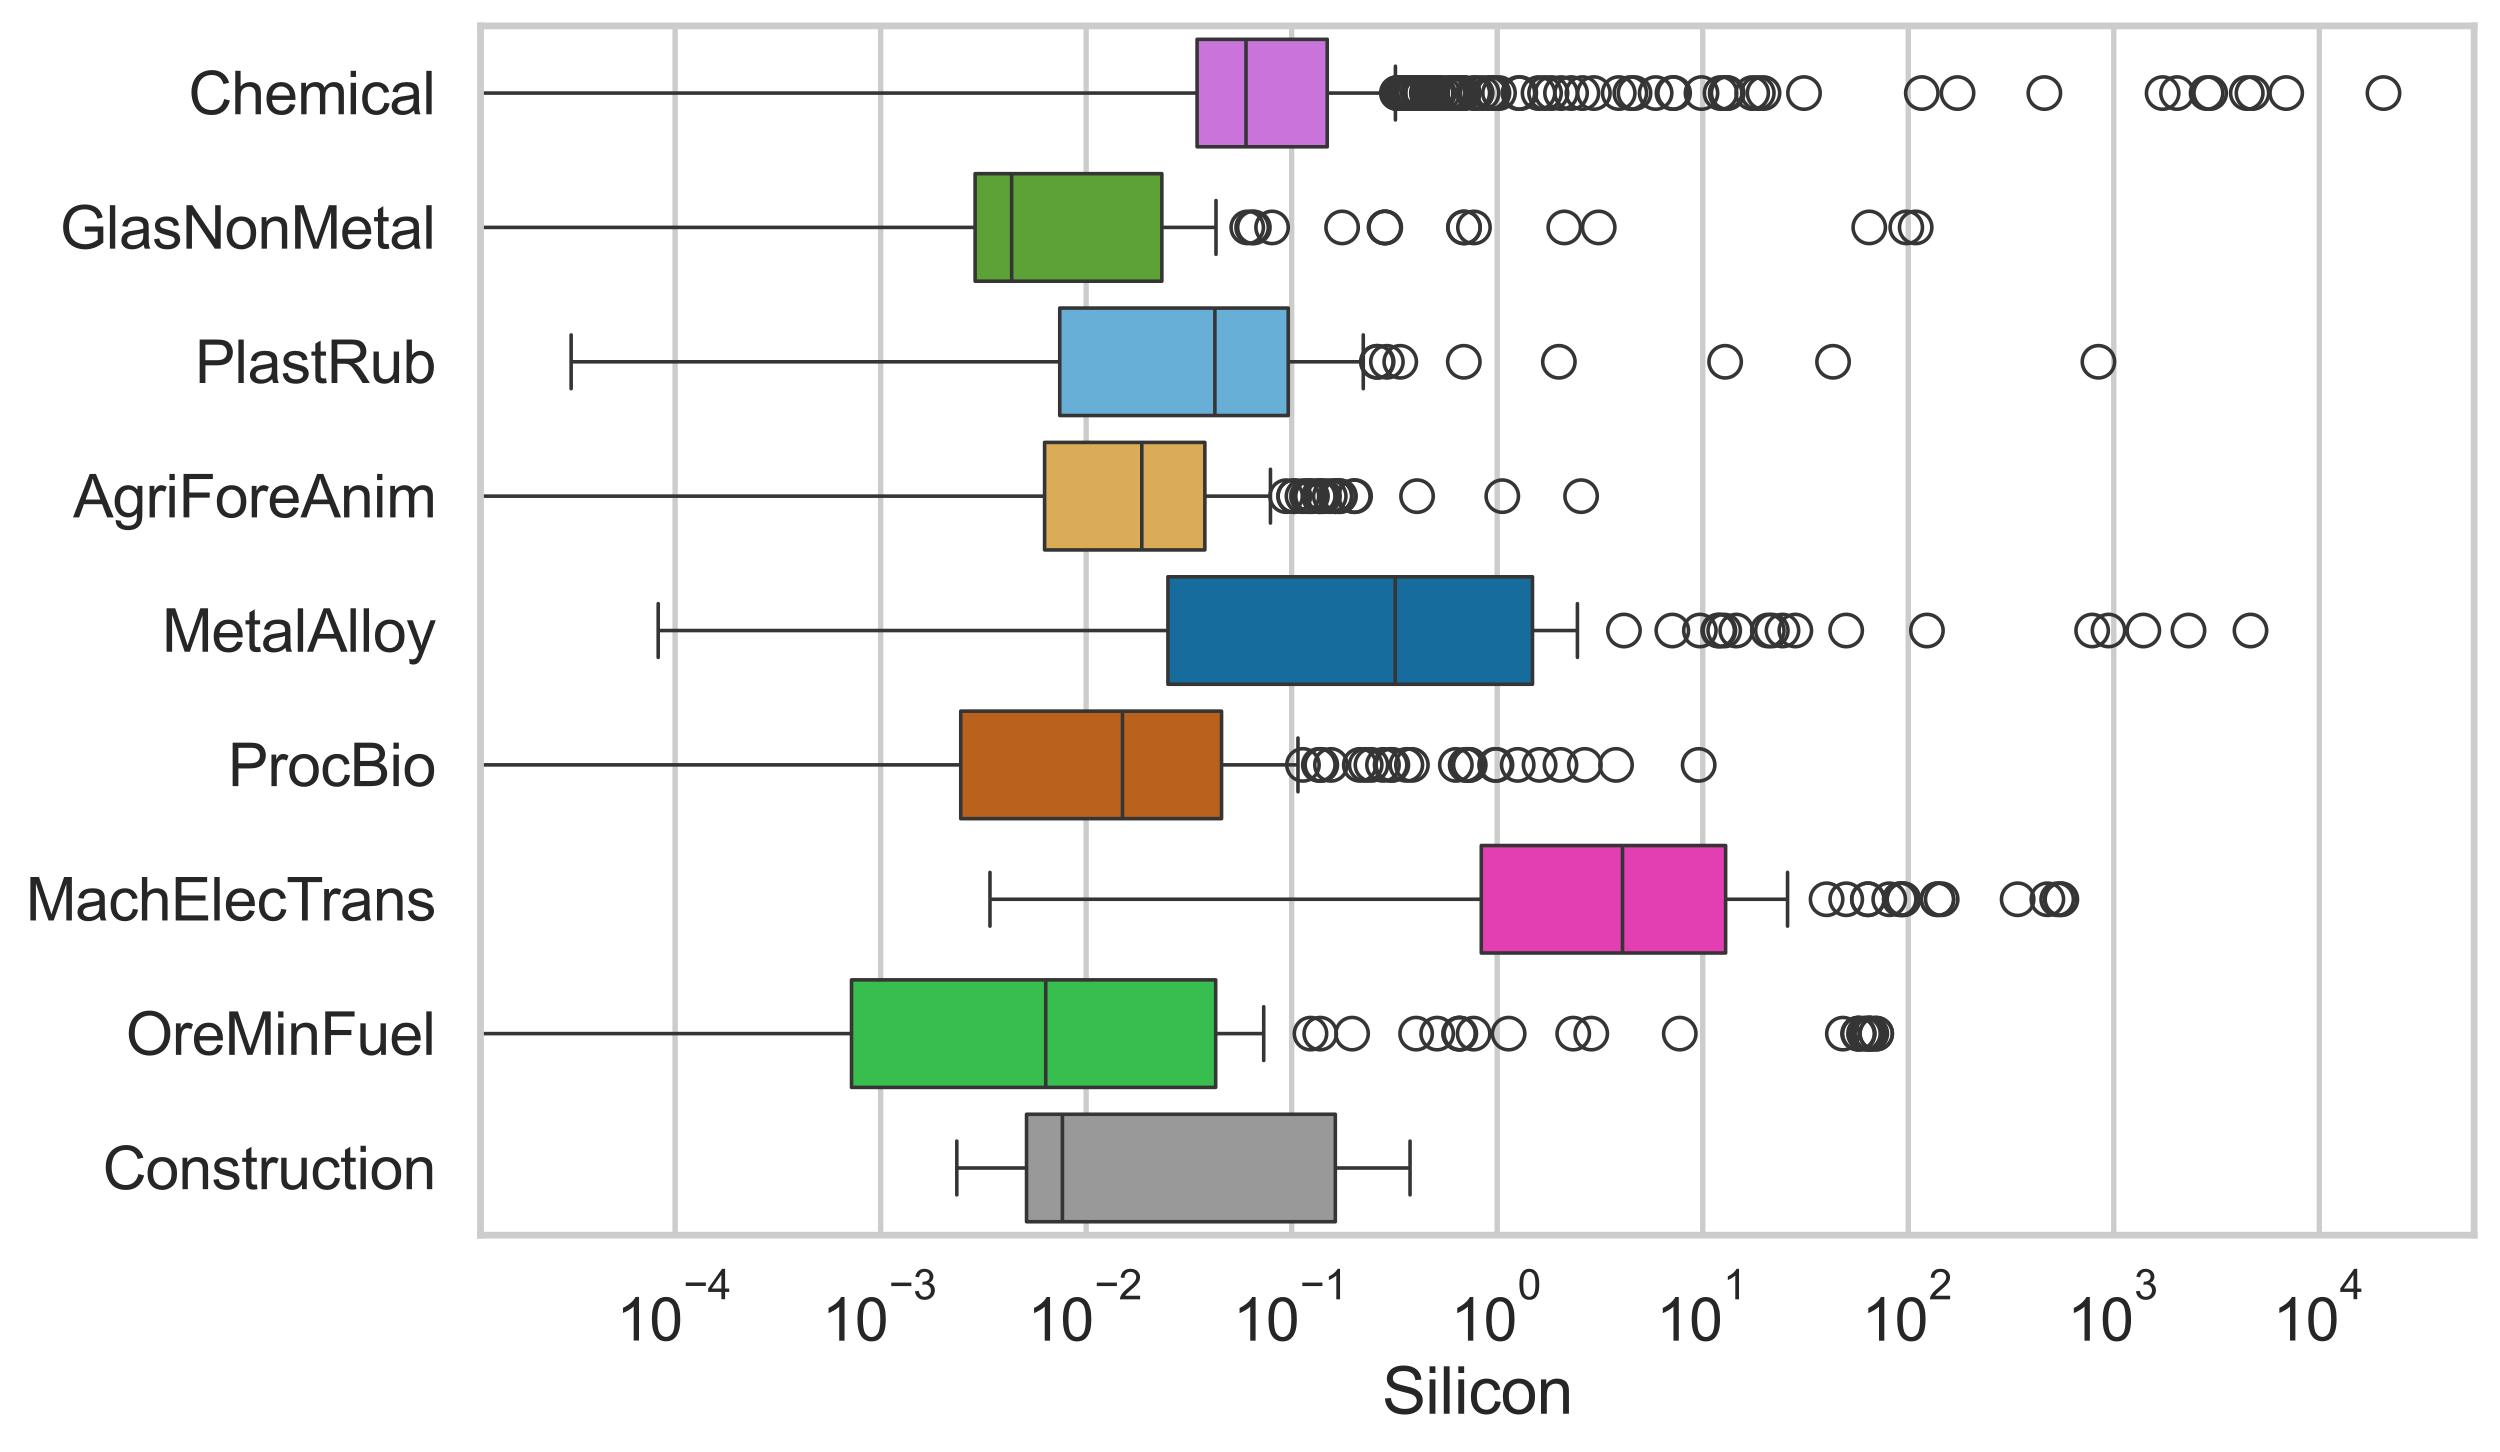 <?xml version="1.0" encoding="utf-8" standalone="no"?>
<!DOCTYPE svg PUBLIC "-//W3C//DTD SVG 1.1//EN"
  "http://www.w3.org/Graphics/SVG/1.1/DTD/svg11.dtd">
<svg xmlns:xlink="http://www.w3.org/1999/xlink" width="695.577pt" height="404.121pt" viewBox="0 0 695.577 404.121" xmlns="http://www.w3.org/2000/svg" version="1.1">
 <defs>
  <style type="text/css">*{stroke-linejoin: round; stroke-linecap: butt}</style>
 </defs>
 <g id="figure_1">
  <g id="patch_1">
   <path d="M 0 404.121 
L 695.577 404.121 
L 695.577 0 
L 0 0 
z
" style="fill: #ffffff"/>
  </g>
  <g id="axes_1">
   <g id="patch_2">
    <path d="M 133.697 343.665 
L 688.377 343.665 
L 688.377 7.2 
L 133.697 7.2 
z
" style="fill: #ffffff"/>
   </g>
   <g id="matplotlib.axis_1">
    <g id="xtick_1">
     <g id="line2d_1">
      <path d="M 187.835 343.665 
L 187.835 7.2 
" clip-path="url(#pe8bdc5390a)" style="fill: none; stroke: #cccccc; stroke-width: 1.5; stroke-linecap: round"/>
     </g>
     <g id="text_1">
      <!-- $\mathdefault{10^{-4}}$ -->
      <g style="fill: #262626" transform="translate(171.5 373.015) scale(0.165 -0.165)">
       <defs>
        <path id="ArialMT-31" d="M 2384 0 
L 1822 0 
L 1822 3584 
Q 1619 3391 1289 3197 
Q 959 3003 697 2906 
L 697 3450 
Q 1169 3672 1522 3987 
Q 1875 4303 2022 4600 
L 2384 4600 
L 2384 0 
z
" transform="scale(0.016)"/>
        <path id="ArialMT-30" d="M 266 2259 
Q 266 3072 433 3567 
Q 600 4063 929 4331 
Q 1259 4600 1759 4600 
Q 2128 4600 2406 4451 
Q 2684 4303 2865 4023 
Q 3047 3744 3150 3342 
Q 3253 2941 3253 2259 
Q 3253 1453 3087 958 
Q 2922 463 2592 192 
Q 2263 -78 1759 -78 
Q 1097 -78 719 397 
Q 266 969 266 2259 
z
M 844 2259 
Q 844 1131 1108 757 
Q 1372 384 1759 384 
Q 2147 384 2411 759 
Q 2675 1134 2675 2259 
Q 2675 3391 2411 3762 
Q 2147 4134 1753 4134 
Q 1366 4134 1134 3806 
Q 844 3388 844 2259 
z
" transform="scale(0.016)"/>
        <path id="ArialMT-2212" d="M 3381 1997 
L 356 1997 
L 356 2522 
L 3381 2522 
L 3381 1997 
z
" transform="scale(0.016)"/>
        <path id="ArialMT-34" d="M 2069 0 
L 2069 1097 
L 81 1097 
L 81 1613 
L 2172 4581 
L 2631 4581 
L 2631 1613 
L 3250 1613 
L 3250 1097 
L 2631 1097 
L 2631 0 
L 2069 0 
z
M 2069 1613 
L 2069 3678 
L 634 1613 
L 2069 1613 
z
" transform="scale(0.016)"/>
       </defs>
       <use xlink:href="#ArialMT-31" transform="translate(0 0.202)"/>
       <use xlink:href="#ArialMT-30" transform="translate(55.615 0.202)"/>
       <use xlink:href="#ArialMT-2212" transform="translate(112.973 69.895) scale(0.7)"/>
       <use xlink:href="#ArialMT-34" transform="translate(153.852 69.895) scale(0.7)"/>
      </g>
     </g>
    </g>
    <g id="xtick_2">
     <g id="line2d_2">
      <path d="M 245.019 343.665 
L 245.019 7.2 
" clip-path="url(#pe8bdc5390a)" style="fill: none; stroke: #cccccc; stroke-width: 1.5; stroke-linecap: round"/>
     </g>
     <g id="text_2">
      <!-- $\mathdefault{10^{-3}}$ -->
      <g style="fill: #262626" transform="translate(228.684 373.18) scale(0.165 -0.165)">
       <defs>
        <path id="ArialMT-33" d="M 269 1209 
L 831 1284 
Q 928 806 1161 595 
Q 1394 384 1728 384 
Q 2125 384 2398 659 
Q 2672 934 2672 1341 
Q 2672 1728 2419 1979 
Q 2166 2231 1775 2231 
Q 1616 2231 1378 2169 
L 1441 2663 
Q 1497 2656 1531 2656 
Q 1891 2656 2178 2843 
Q 2466 3031 2466 3422 
Q 2466 3731 2256 3934 
Q 2047 4138 1716 4138 
Q 1388 4138 1169 3931 
Q 950 3725 888 3313 
L 325 3413 
Q 428 3978 793 4289 
Q 1159 4600 1703 4600 
Q 2078 4600 2393 4439 
Q 2709 4278 2876 4000 
Q 3044 3722 3044 3409 
Q 3044 3113 2884 2869 
Q 2725 2625 2413 2481 
Q 2819 2388 3044 2092 
Q 3269 1797 3269 1353 
Q 3269 753 2831 336 
Q 2394 -81 1725 -81 
Q 1122 -81 723 278 
Q 325 638 269 1209 
z
" transform="scale(0.016)"/>
       </defs>
       <use xlink:href="#ArialMT-31" transform="translate(0 0.994)"/>
       <use xlink:href="#ArialMT-30" transform="translate(55.615 0.994)"/>
       <use xlink:href="#ArialMT-2212" transform="translate(112.973 70.688) scale(0.7)"/>
       <use xlink:href="#ArialMT-33" transform="translate(153.852 70.688) scale(0.7)"/>
      </g>
     </g>
    </g>
    <g id="xtick_3">
     <g id="line2d_3">
      <path d="M 302.202 343.665 
L 302.202 7.2 
" clip-path="url(#pe8bdc5390a)" style="fill: none; stroke: #cccccc; stroke-width: 1.5; stroke-linecap: round"/>
     </g>
     <g id="text_3">
      <!-- $\mathdefault{10^{-2}}$ -->
      <g style="fill: #262626" transform="translate(285.867 373.18) scale(0.165 -0.165)">
       <defs>
        <path id="ArialMT-32" d="M 3222 541 
L 3222 0 
L 194 0 
Q 188 203 259 391 
Q 375 700 629 1000 
Q 884 1300 1366 1694 
Q 2113 2306 2375 2664 
Q 2638 3022 2638 3341 
Q 2638 3675 2398 3904 
Q 2159 4134 1775 4134 
Q 1369 4134 1125 3890 
Q 881 3647 878 3216 
L 300 3275 
Q 359 3922 746 4261 
Q 1134 4600 1788 4600 
Q 2447 4600 2831 4234 
Q 3216 3869 3216 3328 
Q 3216 3053 3103 2787 
Q 2991 2522 2730 2228 
Q 2469 1934 1863 1422 
Q 1356 997 1212 845 
Q 1069 694 975 541 
L 3222 541 
z
" transform="scale(0.016)"/>
       </defs>
       <use xlink:href="#ArialMT-31" transform="translate(0 0.994)"/>
       <use xlink:href="#ArialMT-30" transform="translate(55.615 0.994)"/>
       <use xlink:href="#ArialMT-2212" transform="translate(112.973 70.688) scale(0.7)"/>
       <use xlink:href="#ArialMT-32" transform="translate(153.852 70.688) scale(0.7)"/>
      </g>
     </g>
    </g>
    <g id="xtick_4">
     <g id="line2d_4">
      <path d="M 359.385 343.665 
L 359.385 7.2 
" clip-path="url(#pe8bdc5390a)" style="fill: none; stroke: #cccccc; stroke-width: 1.5; stroke-linecap: round"/>
     </g>
     <g id="text_4">
      <!-- $\mathdefault{10^{-1}}$ -->
      <g style="fill: #262626" transform="translate(343.05 373.18) scale(0.165 -0.165)">
       <use xlink:href="#ArialMT-31" transform="translate(0 0.994)"/>
       <use xlink:href="#ArialMT-30" transform="translate(55.615 0.994)"/>
       <use xlink:href="#ArialMT-2212" transform="translate(112.973 70.688) scale(0.7)"/>
       <use xlink:href="#ArialMT-31" transform="translate(153.852 70.688) scale(0.7)"/>
      </g>
     </g>
    </g>
    <g id="xtick_5">
     <g id="line2d_5">
      <path d="M 416.568 343.665 
L 416.568 7.2 
" clip-path="url(#pe8bdc5390a)" style="fill: none; stroke: #cccccc; stroke-width: 1.5; stroke-linecap: round"/>
     </g>
     <g id="text_5">
      <!-- $\mathdefault{10^{0}}$ -->
      <g style="fill: #262626" transform="translate(403.616 373.18) scale(0.165 -0.165)">
       <use xlink:href="#ArialMT-31" transform="translate(0 0.994)"/>
       <use xlink:href="#ArialMT-30" transform="translate(55.615 0.994)"/>
       <use xlink:href="#ArialMT-30" transform="translate(112.973 70.688) scale(0.7)"/>
      </g>
     </g>
    </g>
    <g id="xtick_6">
     <g id="line2d_6">
      <path d="M 473.751 343.665 
L 473.751 7.2 
" clip-path="url(#pe8bdc5390a)" style="fill: none; stroke: #cccccc; stroke-width: 1.5; stroke-linecap: round"/>
     </g>
     <g id="text_6">
      <!-- $\mathdefault{10^{1}}$ -->
      <g style="fill: #262626" transform="translate(460.799 373.18) scale(0.165 -0.165)">
       <use xlink:href="#ArialMT-31" transform="translate(0 0.994)"/>
       <use xlink:href="#ArialMT-30" transform="translate(55.615 0.994)"/>
       <use xlink:href="#ArialMT-31" transform="translate(112.973 70.688) scale(0.7)"/>
      </g>
     </g>
    </g>
    <g id="xtick_7">
     <g id="line2d_7">
      <path d="M 530.934 343.665 
L 530.934 7.2 
" clip-path="url(#pe8bdc5390a)" style="fill: none; stroke: #cccccc; stroke-width: 1.5; stroke-linecap: round"/>
     </g>
     <g id="text_7">
      <!-- $\mathdefault{10^{2}}$ -->
      <g style="fill: #262626" transform="translate(517.982 373.18) scale(0.165 -0.165)">
       <use xlink:href="#ArialMT-31" transform="translate(0 0.994)"/>
       <use xlink:href="#ArialMT-30" transform="translate(55.615 0.994)"/>
       <use xlink:href="#ArialMT-32" transform="translate(112.973 70.688) scale(0.7)"/>
      </g>
     </g>
    </g>
    <g id="xtick_8">
     <g id="line2d_8">
      <path d="M 588.117 343.665 
L 588.117 7.2 
" clip-path="url(#pe8bdc5390a)" style="fill: none; stroke: #cccccc; stroke-width: 1.5; stroke-linecap: round"/>
     </g>
     <g id="text_8">
      <!-- $\mathdefault{10^{3}}$ -->
      <g style="fill: #262626" transform="translate(575.165 373.18) scale(0.165 -0.165)">
       <use xlink:href="#ArialMT-31" transform="translate(0 0.994)"/>
       <use xlink:href="#ArialMT-30" transform="translate(55.615 0.994)"/>
       <use xlink:href="#ArialMT-33" transform="translate(112.973 70.688) scale(0.7)"/>
      </g>
     </g>
    </g>
    <g id="xtick_9">
     <g id="line2d_9">
      <path d="M 645.301 343.665 
L 645.301 7.2 
" clip-path="url(#pe8bdc5390a)" style="fill: none; stroke: #cccccc; stroke-width: 1.5; stroke-linecap: round"/>
     </g>
     <g id="text_9">
      <!-- $\mathdefault{10^{4}}$ -->
      <g style="fill: #262626" transform="translate(632.348 373.015) scale(0.165 -0.165)">
       <use xlink:href="#ArialMT-31" transform="translate(0 0.202)"/>
       <use xlink:href="#ArialMT-30" transform="translate(55.615 0.202)"/>
       <use xlink:href="#ArialMT-34" transform="translate(112.973 69.895) scale(0.7)"/>
      </g>
     </g>
    </g>
    <g id="xtick_10"/>
    <g id="xtick_11"/>
    <g id="xtick_12"/>
    <g id="xtick_13"/>
    <g id="xtick_14"/>
    <g id="xtick_15"/>
    <g id="xtick_16"/>
    <g id="xtick_17"/>
    <g id="xtick_18"/>
    <g id="xtick_19"/>
    <g id="xtick_20"/>
    <g id="xtick_21"/>
    <g id="xtick_22"/>
    <g id="xtick_23"/>
    <g id="xtick_24"/>
    <g id="xtick_25"/>
    <g id="xtick_26"/>
    <g id="xtick_27"/>
    <g id="xtick_28"/>
    <g id="xtick_29"/>
    <g id="xtick_30"/>
    <g id="xtick_31"/>
    <g id="xtick_32"/>
    <g id="xtick_33"/>
    <g id="xtick_34"/>
    <g id="xtick_35"/>
    <g id="xtick_36"/>
    <g id="xtick_37"/>
    <g id="xtick_38"/>
    <g id="xtick_39"/>
    <g id="xtick_40"/>
    <g id="xtick_41"/>
    <g id="xtick_42"/>
    <g id="xtick_43"/>
    <g id="xtick_44"/>
    <g id="xtick_45"/>
    <g id="xtick_46"/>
    <g id="xtick_47"/>
    <g id="xtick_48"/>
    <g id="xtick_49"/>
    <g id="xtick_50"/>
    <g id="xtick_51"/>
    <g id="xtick_52"/>
    <g id="xtick_53"/>
    <g id="xtick_54"/>
    <g id="xtick_55"/>
    <g id="xtick_56"/>
    <g id="xtick_57"/>
    <g id="xtick_58"/>
    <g id="xtick_59"/>
    <g id="xtick_60"/>
    <g id="xtick_61"/>
    <g id="xtick_62"/>
    <g id="xtick_63"/>
    <g id="xtick_64"/>
    <g id="xtick_65"/>
    <g id="xtick_66"/>
    <g id="xtick_67"/>
    <g id="xtick_68"/>
    <g id="xtick_69"/>
    <g id="xtick_70"/>
    <g id="xtick_71"/>
    <g id="xtick_72"/>
    <g id="xtick_73"/>
    <g id="xtick_74"/>
    <g id="xtick_75"/>
    <g id="xtick_76"/>
    <g id="xtick_77"/>
    <g id="xtick_78"/>
    <g id="xtick_79"/>
    <g id="xtick_80"/>
    <g id="xtick_81"/>
    <g id="xtick_82"/>
    <g id="xtick_83"/>
    <g id="xtick_84"/>
    <g id="xtick_85"/>
    <g id="text_10">
     <!-- Silicon -->
     <g style="fill: #262626" transform="translate(384.525 393.344) scale(0.18 -0.18)">
      <defs>
       <path id="ArialMT-53" d="M 288 1472 
L 859 1522 
Q 900 1178 1048 958 
Q 1197 738 1509 602 
Q 1822 466 2213 466 
Q 2559 466 2825 569 
Q 3091 672 3220 851 
Q 3350 1031 3350 1244 
Q 3350 1459 3225 1620 
Q 3100 1781 2813 1891 
Q 2628 1963 1997 2114 
Q 1366 2266 1113 2400 
Q 784 2572 623 2826 
Q 463 3081 463 3397 
Q 463 3744 659 4045 
Q 856 4347 1234 4503 
Q 1613 4659 2075 4659 
Q 2584 4659 2973 4495 
Q 3363 4331 3572 4012 
Q 3781 3694 3797 3291 
L 3216 3247 
Q 3169 3681 2898 3903 
Q 2628 4125 2100 4125 
Q 1550 4125 1298 3923 
Q 1047 3722 1047 3438 
Q 1047 3191 1225 3031 
Q 1400 2872 2139 2705 
Q 2878 2538 3153 2413 
Q 3553 2228 3743 1945 
Q 3934 1663 3934 1294 
Q 3934 928 3725 604 
Q 3516 281 3123 101 
Q 2731 -78 2241 -78 
Q 1619 -78 1198 103 
Q 778 284 539 648 
Q 300 1013 288 1472 
z
" transform="scale(0.016)"/>
       <path id="ArialMT-69" d="M 425 3934 
L 425 4581 
L 988 4581 
L 988 3934 
L 425 3934 
z
M 425 0 
L 425 3319 
L 988 3319 
L 988 0 
L 425 0 
z
" transform="scale(0.016)"/>
       <path id="ArialMT-6c" d="M 409 0 
L 409 4581 
L 972 4581 
L 972 0 
L 409 0 
z
" transform="scale(0.016)"/>
       <path id="ArialMT-63" d="M 2588 1216 
L 3141 1144 
Q 3050 572 2676 248 
Q 2303 -75 1759 -75 
Q 1078 -75 664 370 
Q 250 816 250 1647 
Q 250 2184 428 2587 
Q 606 2991 970 3192 
Q 1334 3394 1763 3394 
Q 2303 3394 2647 3120 
Q 2991 2847 3088 2344 
L 2541 2259 
Q 2463 2594 2264 2762 
Q 2066 2931 1784 2931 
Q 1359 2931 1093 2626 
Q 828 2322 828 1663 
Q 828 994 1084 691 
Q 1341 388 1753 388 
Q 2084 388 2306 591 
Q 2528 794 2588 1216 
z
" transform="scale(0.016)"/>
       <path id="ArialMT-6f" d="M 213 1659 
Q 213 2581 725 3025 
Q 1153 3394 1769 3394 
Q 2453 3394 2887 2945 
Q 3322 2497 3322 1706 
Q 3322 1066 3130 698 
Q 2938 331 2570 128 
Q 2203 -75 1769 -75 
Q 1072 -75 642 372 
Q 213 819 213 1659 
z
M 791 1659 
Q 791 1022 1069 705 
Q 1347 388 1769 388 
Q 2188 388 2466 706 
Q 2744 1025 2744 1678 
Q 2744 2294 2464 2611 
Q 2184 2928 1769 2928 
Q 1347 2928 1069 2612 
Q 791 2297 791 1659 
z
" transform="scale(0.016)"/>
       <path id="ArialMT-6e" d="M 422 0 
L 422 3319 
L 928 3319 
L 928 2847 
Q 1294 3394 1984 3394 
Q 2284 3394 2536 3286 
Q 2788 3178 2913 3003 
Q 3038 2828 3088 2588 
Q 3119 2431 3119 2041 
L 3119 0 
L 2556 0 
L 2556 2019 
Q 2556 2363 2490 2533 
Q 2425 2703 2258 2804 
Q 2091 2906 1866 2906 
Q 1506 2906 1245 2678 
Q 984 2450 984 1813 
L 984 0 
L 422 0 
z
" transform="scale(0.016)"/>
      </defs>
      <use xlink:href="#ArialMT-53"/>
      <use xlink:href="#ArialMT-69" transform="translate(66.699 0)"/>
      <use xlink:href="#ArialMT-6c" transform="translate(88.916 0)"/>
      <use xlink:href="#ArialMT-69" transform="translate(111.133 0)"/>
      <use xlink:href="#ArialMT-63" transform="translate(133.35 0)"/>
      <use xlink:href="#ArialMT-6f" transform="translate(183.35 0)"/>
      <use xlink:href="#ArialMT-6e" transform="translate(238.965 0)"/>
     </g>
    </g>
   </g>
   <g id="matplotlib.axis_2">
    <g id="ytick_1">
     <g id="text_11">
      <!-- Chemical -->
      <g style="fill: #262626" transform="translate(52.428 31.798) scale(0.165 -0.165)">
       <defs>
        <path id="ArialMT-43" d="M 3763 1606 
L 4369 1453 
Q 4178 706 3683 314 
Q 3188 -78 2472 -78 
Q 1731 -78 1267 223 
Q 803 525 561 1097 
Q 319 1669 319 2325 
Q 319 3041 592 3573 
Q 866 4106 1370 4382 
Q 1875 4659 2481 4659 
Q 3169 4659 3637 4309 
Q 4106 3959 4291 3325 
L 3694 3184 
Q 3534 3684 3231 3912 
Q 2928 4141 2469 4141 
Q 1941 4141 1586 3887 
Q 1231 3634 1087 3207 
Q 944 2781 944 2328 
Q 944 1744 1114 1308 
Q 1284 872 1643 656 
Q 2003 441 2422 441 
Q 2931 441 3284 734 
Q 3638 1028 3763 1606 
z
" transform="scale(0.016)"/>
        <path id="ArialMT-68" d="M 422 0 
L 422 4581 
L 984 4581 
L 984 2938 
Q 1378 3394 1978 3394 
Q 2347 3394 2619 3248 
Q 2891 3103 3008 2847 
Q 3125 2591 3125 2103 
L 3125 0 
L 2563 0 
L 2563 2103 
Q 2563 2525 2380 2717 
Q 2197 2909 1863 2909 
Q 1613 2909 1392 2779 
Q 1172 2650 1078 2428 
Q 984 2206 984 1816 
L 984 0 
L 422 0 
z
" transform="scale(0.016)"/>
        <path id="ArialMT-65" d="M 2694 1069 
L 3275 997 
Q 3138 488 2766 206 
Q 2394 -75 1816 -75 
Q 1088 -75 661 373 
Q 234 822 234 1631 
Q 234 2469 665 2931 
Q 1097 3394 1784 3394 
Q 2450 3394 2872 2941 
Q 3294 2488 3294 1666 
Q 3294 1616 3291 1516 
L 816 1516 
Q 847 969 1125 678 
Q 1403 388 1819 388 
Q 2128 388 2347 550 
Q 2566 713 2694 1069 
z
M 847 1978 
L 2700 1978 
Q 2663 2397 2488 2606 
Q 2219 2931 1791 2931 
Q 1403 2931 1139 2672 
Q 875 2413 847 1978 
z
" transform="scale(0.016)"/>
        <path id="ArialMT-6d" d="M 422 0 
L 422 3319 
L 925 3319 
L 925 2853 
Q 1081 3097 1340 3245 
Q 1600 3394 1931 3394 
Q 2300 3394 2536 3241 
Q 2772 3088 2869 2813 
Q 3263 3394 3894 3394 
Q 4388 3394 4653 3120 
Q 4919 2847 4919 2278 
L 4919 0 
L 4359 0 
L 4359 2091 
Q 4359 2428 4304 2576 
Q 4250 2725 4106 2815 
Q 3963 2906 3769 2906 
Q 3419 2906 3187 2673 
Q 2956 2441 2956 1928 
L 2956 0 
L 2394 0 
L 2394 2156 
Q 2394 2531 2256 2718 
Q 2119 2906 1806 2906 
Q 1569 2906 1367 2781 
Q 1166 2656 1075 2415 
Q 984 2175 984 1722 
L 984 0 
L 422 0 
z
" transform="scale(0.016)"/>
        <path id="ArialMT-61" d="M 2588 409 
Q 2275 144 1986 34 
Q 1697 -75 1366 -75 
Q 819 -75 525 192 
Q 231 459 231 875 
Q 231 1119 342 1320 
Q 453 1522 633 1644 
Q 813 1766 1038 1828 
Q 1203 1872 1538 1913 
Q 2219 1994 2541 2106 
Q 2544 2222 2544 2253 
Q 2544 2597 2384 2738 
Q 2169 2928 1744 2928 
Q 1347 2928 1158 2789 
Q 969 2650 878 2297 
L 328 2372 
Q 403 2725 575 2942 
Q 747 3159 1072 3276 
Q 1397 3394 1825 3394 
Q 2250 3394 2515 3294 
Q 2781 3194 2906 3042 
Q 3031 2891 3081 2659 
Q 3109 2516 3109 2141 
L 3109 1391 
Q 3109 606 3145 398 
Q 3181 191 3288 0 
L 2700 0 
Q 2613 175 2588 409 
z
M 2541 1666 
Q 2234 1541 1622 1453 
Q 1275 1403 1131 1340 
Q 988 1278 909 1158 
Q 831 1038 831 891 
Q 831 666 1001 516 
Q 1172 366 1500 366 
Q 1825 366 2078 508 
Q 2331 650 2450 897 
Q 2541 1088 2541 1459 
L 2541 1666 
z
" transform="scale(0.016)"/>
       </defs>
       <use xlink:href="#ArialMT-43"/>
       <use xlink:href="#ArialMT-68" transform="translate(72.217 0)"/>
       <use xlink:href="#ArialMT-65" transform="translate(127.832 0)"/>
       <use xlink:href="#ArialMT-6d" transform="translate(183.447 0)"/>
       <use xlink:href="#ArialMT-69" transform="translate(266.748 0)"/>
       <use xlink:href="#ArialMT-63" transform="translate(288.965 0)"/>
       <use xlink:href="#ArialMT-61" transform="translate(338.965 0)"/>
       <use xlink:href="#ArialMT-6c" transform="translate(394.58 0)"/>
      </g>
     </g>
    </g>
    <g id="ytick_2">
     <g id="text_12">
      <!-- GlasNonMetal -->
      <g style="fill: #262626" transform="translate(16.659 69.183) scale(0.165 -0.165)">
       <defs>
        <path id="ArialMT-47" d="M 2638 1797 
L 2638 2334 
L 4578 2338 
L 4578 638 
Q 4131 281 3656 101 
Q 3181 -78 2681 -78 
Q 2006 -78 1454 211 
Q 903 500 622 1047 
Q 341 1594 341 2269 
Q 341 2938 620 3517 
Q 900 4097 1425 4378 
Q 1950 4659 2634 4659 
Q 3131 4659 3532 4498 
Q 3934 4338 4162 4050 
Q 4391 3763 4509 3300 
L 3963 3150 
Q 3859 3500 3706 3700 
Q 3553 3900 3268 4020 
Q 2984 4141 2638 4141 
Q 2222 4141 1919 4014 
Q 1616 3888 1430 3681 
Q 1244 3475 1141 3228 
Q 966 2803 966 2306 
Q 966 1694 1177 1281 
Q 1388 869 1791 669 
Q 2194 469 2647 469 
Q 3041 469 3416 620 
Q 3791 772 3984 944 
L 3984 1797 
L 2638 1797 
z
" transform="scale(0.016)"/>
        <path id="ArialMT-73" d="M 197 991 
L 753 1078 
Q 800 744 1014 566 
Q 1228 388 1613 388 
Q 2000 388 2187 545 
Q 2375 703 2375 916 
Q 2375 1106 2209 1216 
Q 2094 1291 1634 1406 
Q 1016 1563 777 1677 
Q 538 1791 414 1992 
Q 291 2194 291 2438 
Q 291 2659 392 2848 
Q 494 3038 669 3163 
Q 800 3259 1026 3326 
Q 1253 3394 1513 3394 
Q 1903 3394 2198 3281 
Q 2494 3169 2634 2976 
Q 2775 2784 2828 2463 
L 2278 2388 
Q 2241 2644 2061 2787 
Q 1881 2931 1553 2931 
Q 1166 2931 1000 2803 
Q 834 2675 834 2503 
Q 834 2394 903 2306 
Q 972 2216 1119 2156 
Q 1203 2125 1616 2013 
Q 2213 1853 2448 1751 
Q 2684 1650 2818 1456 
Q 2953 1263 2953 975 
Q 2953 694 2789 445 
Q 2625 197 2315 61 
Q 2006 -75 1616 -75 
Q 969 -75 630 194 
Q 291 463 197 991 
z
" transform="scale(0.016)"/>
        <path id="ArialMT-4e" d="M 488 0 
L 488 4581 
L 1109 4581 
L 3516 984 
L 3516 4581 
L 4097 4581 
L 4097 0 
L 3475 0 
L 1069 3600 
L 1069 0 
L 488 0 
z
" transform="scale(0.016)"/>
        <path id="ArialMT-4d" d="M 475 0 
L 475 4581 
L 1388 4581 
L 2472 1338 
Q 2622 884 2691 659 
Q 2769 909 2934 1394 
L 4031 4581 
L 4847 4581 
L 4847 0 
L 4263 0 
L 4263 3834 
L 2931 0 
L 2384 0 
L 1059 3900 
L 1059 0 
L 475 0 
z
" transform="scale(0.016)"/>
        <path id="ArialMT-74" d="M 1650 503 
L 1731 6 
Q 1494 -44 1306 -44 
Q 1000 -44 831 53 
Q 663 150 594 308 
Q 525 466 525 972 
L 525 2881 
L 113 2881 
L 113 3319 
L 525 3319 
L 525 4141 
L 1084 4478 
L 1084 3319 
L 1650 3319 
L 1650 2881 
L 1084 2881 
L 1084 941 
Q 1084 700 1114 631 
Q 1144 563 1211 522 
Q 1278 481 1403 481 
Q 1497 481 1650 503 
z
" transform="scale(0.016)"/>
       </defs>
       <use xlink:href="#ArialMT-47"/>
       <use xlink:href="#ArialMT-6c" transform="translate(77.783 0)"/>
       <use xlink:href="#ArialMT-61" transform="translate(100 0)"/>
       <use xlink:href="#ArialMT-73" transform="translate(155.615 0)"/>
       <use xlink:href="#ArialMT-4e" transform="translate(205.615 0)"/>
       <use xlink:href="#ArialMT-6f" transform="translate(277.832 0)"/>
       <use xlink:href="#ArialMT-6e" transform="translate(333.447 0)"/>
       <use xlink:href="#ArialMT-4d" transform="translate(389.062 0)"/>
       <use xlink:href="#ArialMT-65" transform="translate(472.363 0)"/>
       <use xlink:href="#ArialMT-74" transform="translate(527.979 0)"/>
       <use xlink:href="#ArialMT-61" transform="translate(555.762 0)"/>
       <use xlink:href="#ArialMT-6c" transform="translate(611.377 0)"/>
      </g>
     </g>
    </g>
    <g id="ytick_3">
     <g id="text_13">
      <!-- PlastRub -->
      <g style="fill: #262626" transform="translate(54.248 106.568) scale(0.165 -0.165)">
       <defs>
        <path id="ArialMT-50" d="M 494 0 
L 494 4581 
L 2222 4581 
Q 2678 4581 2919 4538 
Q 3256 4481 3484 4323 
Q 3713 4166 3852 3881 
Q 3991 3597 3991 3256 
Q 3991 2672 3619 2267 
Q 3247 1863 2275 1863 
L 1100 1863 
L 1100 0 
L 494 0 
z
M 1100 2403 
L 2284 2403 
Q 2872 2403 3119 2622 
Q 3366 2841 3366 3238 
Q 3366 3525 3220 3729 
Q 3075 3934 2838 4000 
Q 2684 4041 2272 4041 
L 1100 4041 
L 1100 2403 
z
" transform="scale(0.016)"/>
        <path id="ArialMT-52" d="M 503 0 
L 503 4581 
L 2534 4581 
Q 3147 4581 3465 4457 
Q 3784 4334 3975 4021 
Q 4166 3709 4166 3331 
Q 4166 2844 3850 2509 
Q 3534 2175 2875 2084 
Q 3116 1969 3241 1856 
Q 3506 1613 3744 1247 
L 4541 0 
L 3778 0 
L 3172 953 
Q 2906 1366 2734 1584 
Q 2563 1803 2427 1890 
Q 2291 1978 2150 2013 
Q 2047 2034 1813 2034 
L 1109 2034 
L 1109 0 
L 503 0 
z
M 1109 2559 
L 2413 2559 
Q 2828 2559 3062 2645 
Q 3297 2731 3419 2920 
Q 3541 3109 3541 3331 
Q 3541 3656 3305 3865 
Q 3069 4075 2559 4075 
L 1109 4075 
L 1109 2559 
z
" transform="scale(0.016)"/>
        <path id="ArialMT-75" d="M 2597 0 
L 2597 488 
Q 2209 -75 1544 -75 
Q 1250 -75 995 37 
Q 741 150 617 320 
Q 494 491 444 738 
Q 409 903 409 1263 
L 409 3319 
L 972 3319 
L 972 1478 
Q 972 1038 1006 884 
Q 1059 663 1231 536 
Q 1403 409 1656 409 
Q 1909 409 2131 539 
Q 2353 669 2445 892 
Q 2538 1116 2538 1541 
L 2538 3319 
L 3100 3319 
L 3100 0 
L 2597 0 
z
" transform="scale(0.016)"/>
        <path id="ArialMT-62" d="M 941 0 
L 419 0 
L 419 4581 
L 981 4581 
L 981 2947 
Q 1338 3394 1891 3394 
Q 2197 3394 2470 3270 
Q 2744 3147 2920 2923 
Q 3097 2700 3197 2384 
Q 3297 2069 3297 1709 
Q 3297 856 2875 390 
Q 2453 -75 1863 -75 
Q 1275 -75 941 416 
L 941 0 
z
M 934 1684 
Q 934 1088 1097 822 
Q 1363 388 1816 388 
Q 2184 388 2453 708 
Q 2722 1028 2722 1663 
Q 2722 2313 2464 2622 
Q 2206 2931 1841 2931 
Q 1472 2931 1203 2611 
Q 934 2291 934 1684 
z
" transform="scale(0.016)"/>
       </defs>
       <use xlink:href="#ArialMT-50"/>
       <use xlink:href="#ArialMT-6c" transform="translate(66.699 0)"/>
       <use xlink:href="#ArialMT-61" transform="translate(88.916 0)"/>
       <use xlink:href="#ArialMT-73" transform="translate(144.531 0)"/>
       <use xlink:href="#ArialMT-74" transform="translate(194.531 0)"/>
       <use xlink:href="#ArialMT-52" transform="translate(222.314 0)"/>
       <use xlink:href="#ArialMT-75" transform="translate(294.531 0)"/>
       <use xlink:href="#ArialMT-62" transform="translate(350.146 0)"/>
      </g>
     </g>
    </g>
    <g id="ytick_4">
     <g id="text_14">
      <!-- AgriForeAnim -->
      <g style="fill: #262626" transform="translate(20.341 143.953) scale(0.165 -0.165)">
       <defs>
        <path id="ArialMT-41" d="M -9 0 
L 1750 4581 
L 2403 4581 
L 4278 0 
L 3588 0 
L 3053 1388 
L 1138 1388 
L 634 0 
L -9 0 
z
M 1313 1881 
L 2866 1881 
L 2388 3150 
Q 2169 3728 2063 4100 
Q 1975 3659 1816 3225 
L 1313 1881 
z
" transform="scale(0.016)"/>
        <path id="ArialMT-67" d="M 319 -275 
L 866 -356 
Q 900 -609 1056 -725 
Q 1266 -881 1628 -881 
Q 2019 -881 2231 -725 
Q 2444 -569 2519 -288 
Q 2563 -116 2559 434 
Q 2191 0 1641 0 
Q 956 0 581 494 
Q 206 988 206 1678 
Q 206 2153 378 2554 
Q 550 2956 876 3175 
Q 1203 3394 1644 3394 
Q 2231 3394 2613 2919 
L 2613 3319 
L 3131 3319 
L 3131 450 
Q 3131 -325 2973 -648 
Q 2816 -972 2473 -1159 
Q 2131 -1347 1631 -1347 
Q 1038 -1347 672 -1080 
Q 306 -813 319 -275 
z
M 784 1719 
Q 784 1066 1043 766 
Q 1303 466 1694 466 
Q 2081 466 2343 764 
Q 2606 1063 2606 1700 
Q 2606 2309 2336 2618 
Q 2066 2928 1684 2928 
Q 1309 2928 1046 2623 
Q 784 2319 784 1719 
z
" transform="scale(0.016)"/>
        <path id="ArialMT-72" d="M 416 0 
L 416 3319 
L 922 3319 
L 922 2816 
Q 1116 3169 1280 3281 
Q 1444 3394 1641 3394 
Q 1925 3394 2219 3213 
L 2025 2691 
Q 1819 2813 1613 2813 
Q 1428 2813 1281 2702 
Q 1134 2591 1072 2394 
Q 978 2094 978 1738 
L 978 0 
L 416 0 
z
" transform="scale(0.016)"/>
        <path id="ArialMT-46" d="M 525 0 
L 525 4581 
L 3616 4581 
L 3616 4041 
L 1131 4041 
L 1131 2622 
L 3281 2622 
L 3281 2081 
L 1131 2081 
L 1131 0 
L 525 0 
z
" transform="scale(0.016)"/>
       </defs>
       <use xlink:href="#ArialMT-41"/>
       <use xlink:href="#ArialMT-67" transform="translate(66.699 0)"/>
       <use xlink:href="#ArialMT-72" transform="translate(122.314 0)"/>
       <use xlink:href="#ArialMT-69" transform="translate(155.615 0)"/>
       <use xlink:href="#ArialMT-46" transform="translate(177.832 0)"/>
       <use xlink:href="#ArialMT-6f" transform="translate(238.916 0)"/>
       <use xlink:href="#ArialMT-72" transform="translate(294.531 0)"/>
       <use xlink:href="#ArialMT-65" transform="translate(327.832 0)"/>
       <use xlink:href="#ArialMT-41" transform="translate(383.447 0)"/>
       <use xlink:href="#ArialMT-6e" transform="translate(450.146 0)"/>
       <use xlink:href="#ArialMT-69" transform="translate(505.762 0)"/>
       <use xlink:href="#ArialMT-6d" transform="translate(527.979 0)"/>
      </g>
     </g>
    </g>
    <g id="ytick_5">
     <g id="text_15">
      <!-- MetalAlloy -->
      <g style="fill: #262626" transform="translate(45.088 181.337) scale(0.165 -0.165)">
       <defs>
        <path id="ArialMT-79" d="M 397 -1278 
L 334 -750 
Q 519 -800 656 -800 
Q 844 -800 956 -737 
Q 1069 -675 1141 -563 
Q 1194 -478 1313 -144 
Q 1328 -97 1363 -6 
L 103 3319 
L 709 3319 
L 1400 1397 
Q 1534 1031 1641 628 
Q 1738 1016 1872 1384 
L 2581 3319 
L 3144 3319 
L 1881 -56 
Q 1678 -603 1566 -809 
Q 1416 -1088 1222 -1217 
Q 1028 -1347 759 -1347 
Q 597 -1347 397 -1278 
z
" transform="scale(0.016)"/>
       </defs>
       <use xlink:href="#ArialMT-4d"/>
       <use xlink:href="#ArialMT-65" transform="translate(83.301 0)"/>
       <use xlink:href="#ArialMT-74" transform="translate(138.916 0)"/>
       <use xlink:href="#ArialMT-61" transform="translate(166.699 0)"/>
       <use xlink:href="#ArialMT-6c" transform="translate(222.314 0)"/>
       <use xlink:href="#ArialMT-41" transform="translate(244.531 0)"/>
       <use xlink:href="#ArialMT-6c" transform="translate(311.23 0)"/>
       <use xlink:href="#ArialMT-6c" transform="translate(333.447 0)"/>
       <use xlink:href="#ArialMT-6f" transform="translate(355.664 0)"/>
       <use xlink:href="#ArialMT-79" transform="translate(411.279 0)"/>
      </g>
     </g>
    </g>
    <g id="ytick_6">
     <g id="text_16">
      <!-- ProcBio -->
      <g style="fill: #262626" transform="translate(63.424 218.722) scale(0.165 -0.165)">
       <defs>
        <path id="ArialMT-42" d="M 469 0 
L 469 4581 
L 2188 4581 
Q 2713 4581 3030 4442 
Q 3347 4303 3526 4014 
Q 3706 3725 3706 3409 
Q 3706 3116 3547 2856 
Q 3388 2597 3066 2438 
Q 3481 2316 3704 2022 
Q 3928 1728 3928 1328 
Q 3928 1006 3792 729 
Q 3656 453 3456 303 
Q 3256 153 2954 76 
Q 2653 0 2216 0 
L 469 0 
z
M 1075 2656 
L 2066 2656 
Q 2469 2656 2644 2709 
Q 2875 2778 2992 2937 
Q 3109 3097 3109 3338 
Q 3109 3566 3000 3739 
Q 2891 3913 2687 3977 
Q 2484 4041 1991 4041 
L 1075 4041 
L 1075 2656 
z
M 1075 541 
L 2216 541 
Q 2509 541 2628 563 
Q 2838 600 2978 687 
Q 3119 775 3209 942 
Q 3300 1109 3300 1328 
Q 3300 1584 3169 1773 
Q 3038 1963 2805 2039 
Q 2572 2116 2134 2116 
L 1075 2116 
L 1075 541 
z
" transform="scale(0.016)"/>
       </defs>
       <use xlink:href="#ArialMT-50"/>
       <use xlink:href="#ArialMT-72" transform="translate(66.699 0)"/>
       <use xlink:href="#ArialMT-6f" transform="translate(100 0)"/>
       <use xlink:href="#ArialMT-63" transform="translate(155.615 0)"/>
       <use xlink:href="#ArialMT-42" transform="translate(205.615 0)"/>
       <use xlink:href="#ArialMT-69" transform="translate(272.314 0)"/>
       <use xlink:href="#ArialMT-6f" transform="translate(294.531 0)"/>
      </g>
     </g>
    </g>
    <g id="ytick_7">
     <g id="text_17">
      <!-- MachElecTrans -->
      <g style="fill: #262626" transform="translate(7.2 256.107) scale(0.165 -0.165)">
       <defs>
        <path id="ArialMT-45" d="M 506 0 
L 506 4581 
L 3819 4581 
L 3819 4041 
L 1113 4041 
L 1113 2638 
L 3647 2638 
L 3647 2100 
L 1113 2100 
L 1113 541 
L 3925 541 
L 3925 0 
L 506 0 
z
" transform="scale(0.016)"/>
        <path id="ArialMT-54" d="M 1659 0 
L 1659 4041 
L 150 4041 
L 150 4581 
L 3781 4581 
L 3781 4041 
L 2266 4041 
L 2266 0 
L 1659 0 
z
" transform="scale(0.016)"/>
       </defs>
       <use xlink:href="#ArialMT-4d"/>
       <use xlink:href="#ArialMT-61" transform="translate(83.301 0)"/>
       <use xlink:href="#ArialMT-63" transform="translate(138.916 0)"/>
       <use xlink:href="#ArialMT-68" transform="translate(188.916 0)"/>
       <use xlink:href="#ArialMT-45" transform="translate(244.531 0)"/>
       <use xlink:href="#ArialMT-6c" transform="translate(311.23 0)"/>
       <use xlink:href="#ArialMT-65" transform="translate(333.447 0)"/>
       <use xlink:href="#ArialMT-63" transform="translate(389.062 0)"/>
       <use xlink:href="#ArialMT-54" transform="translate(439.062 0)"/>
       <use xlink:href="#ArialMT-72" transform="translate(496.396 0)"/>
       <use xlink:href="#ArialMT-61" transform="translate(529.697 0)"/>
       <use xlink:href="#ArialMT-6e" transform="translate(585.312 0)"/>
       <use xlink:href="#ArialMT-73" transform="translate(640.928 0)"/>
      </g>
     </g>
    </g>
    <g id="ytick_8">
     <g id="text_18">
      <!-- OreMinFuel -->
      <g style="fill: #262626" transform="translate(35.013 293.492) scale(0.165 -0.165)">
       <defs>
        <path id="ArialMT-4f" d="M 309 2231 
Q 309 3372 921 4017 
Q 1534 4663 2503 4663 
Q 3138 4663 3647 4359 
Q 4156 4056 4423 3514 
Q 4691 2972 4691 2284 
Q 4691 1588 4409 1038 
Q 4128 488 3612 205 
Q 3097 -78 2500 -78 
Q 1853 -78 1343 234 
Q 834 547 571 1087 
Q 309 1628 309 2231 
z
M 934 2222 
Q 934 1394 1379 917 
Q 1825 441 2497 441 
Q 3181 441 3623 922 
Q 4066 1403 4066 2288 
Q 4066 2847 3877 3264 
Q 3688 3681 3323 3911 
Q 2959 4141 2506 4141 
Q 1863 4141 1398 3698 
Q 934 3256 934 2222 
z
" transform="scale(0.016)"/>
       </defs>
       <use xlink:href="#ArialMT-4f"/>
       <use xlink:href="#ArialMT-72" transform="translate(77.783 0)"/>
       <use xlink:href="#ArialMT-65" transform="translate(111.084 0)"/>
       <use xlink:href="#ArialMT-4d" transform="translate(166.699 0)"/>
       <use xlink:href="#ArialMT-69" transform="translate(250 0)"/>
       <use xlink:href="#ArialMT-6e" transform="translate(272.217 0)"/>
       <use xlink:href="#ArialMT-46" transform="translate(327.832 0)"/>
       <use xlink:href="#ArialMT-75" transform="translate(388.916 0)"/>
       <use xlink:href="#ArialMT-65" transform="translate(444.531 0)"/>
       <use xlink:href="#ArialMT-6c" transform="translate(500.146 0)"/>
      </g>
     </g>
    </g>
    <g id="ytick_9">
     <g id="text_19">
      <!-- Construction -->
      <g style="fill: #262626" transform="translate(28.575 330.877) scale(0.165 -0.165)">
       <use xlink:href="#ArialMT-43"/>
       <use xlink:href="#ArialMT-6f" transform="translate(72.217 0)"/>
       <use xlink:href="#ArialMT-6e" transform="translate(127.832 0)"/>
       <use xlink:href="#ArialMT-73" transform="translate(183.447 0)"/>
       <use xlink:href="#ArialMT-74" transform="translate(233.447 0)"/>
       <use xlink:href="#ArialMT-72" transform="translate(261.23 0)"/>
       <use xlink:href="#ArialMT-75" transform="translate(294.531 0)"/>
       <use xlink:href="#ArialMT-63" transform="translate(350.146 0)"/>
       <use xlink:href="#ArialMT-74" transform="translate(400.146 0)"/>
       <use xlink:href="#ArialMT-69" transform="translate(427.93 0)"/>
       <use xlink:href="#ArialMT-6f" transform="translate(450.146 0)"/>
       <use xlink:href="#ArialMT-6e" transform="translate(505.762 0)"/>
      </g>
     </g>
    </g>
   </g>
   <g id="patch_3">
    <path d="M 333.067 10.938 
L 333.067 40.846 
L 369.276 40.846 
L 369.276 10.938 
L 333.067 10.938 
z
" clip-path="url(#pe8bdc5390a)" style="fill: #ca74db; stroke: #353535; stroke-linejoin: miter"/>
   </g>
   <g id="line2d_10">
    <path d="M 333.067 25.892 
L -1 25.892 
" clip-path="url(#pe8bdc5390a)" style="fill: none; stroke: #353535"/>
   </g>
   <g id="line2d_11">
    <path d="M 369.276 25.892 
L 388.248 25.892 
" clip-path="url(#pe8bdc5390a)" style="fill: none; stroke: #353535"/>
   </g>
   <g id="line2d_12">
    <path clip-path="url(#pe8bdc5390a)" style="fill: none; stroke: #353535; stroke-linecap: round"/>
   </g>
   <g id="line2d_13">
    <path d="M 388.248 18.415 
L 388.248 33.369 
" clip-path="url(#pe8bdc5390a)" style="fill: none; stroke: #353535; stroke-linecap: round"/>
   </g>
   <g id="line2d_14">
    <defs>
     <path id="m8aabd7d89a" d="M 0 4.5 
C 1.193 4.5 2.338 4.026 3.182 3.182 
C 4.026 2.338 4.5 1.193 4.5 0 
C 4.5 -1.193 4.026 -2.338 3.182 -3.182 
C 2.338 -4.026 1.193 -4.5 0 -4.5 
C -1.193 -4.5 -2.338 -4.026 -3.182 -3.182 
C -4.026 -2.338 -4.5 -1.193 -4.5 0 
C -4.5 1.193 -4.026 2.338 -3.182 3.182 
C -2.338 4.026 -1.193 4.5 0 4.5 
z
" style="stroke: #353535"/>
    </defs>
    <g clip-path="url(#pe8bdc5390a)">
     <use xlink:href="#m8aabd7d89a" x="605.706" y="25.892" style="fill-opacity: 0; stroke: #353535"/>
     <use xlink:href="#m8aabd7d89a" x="401.546" y="25.892" style="fill-opacity: 0; stroke: #353535"/>
     <use xlink:href="#m8aabd7d89a" x="388.648" y="25.892" style="fill-opacity: 0; stroke: #353535"/>
     <use xlink:href="#m8aabd7d89a" x="480.209" y="25.892" style="fill-opacity: 0; stroke: #353535"/>
     <use xlink:href="#m8aabd7d89a" x="389.266" y="25.892" style="fill-opacity: 0; stroke: #353535"/>
     <use xlink:href="#m8aabd7d89a" x="391.218" y="25.892" style="fill-opacity: 0; stroke: #353535"/>
     <use xlink:href="#m8aabd7d89a" x="636.089" y="25.892" style="fill-opacity: 0; stroke: #353535"/>
     <use xlink:href="#m8aabd7d89a" x="391.421" y="25.892" style="fill-opacity: 0; stroke: #353535"/>
     <use xlink:href="#m8aabd7d89a" x="392.509" y="25.892" style="fill-opacity: 0; stroke: #353535"/>
     <use xlink:href="#m8aabd7d89a" x="394.394" y="25.892" style="fill-opacity: 0; stroke: #353535"/>
     <use xlink:href="#m8aabd7d89a" x="397.126" y="25.892" style="fill-opacity: 0; stroke: #353535"/>
     <use xlink:href="#m8aabd7d89a" x="663.164" y="25.892" style="fill-opacity: 0; stroke: #353535"/>
     <use xlink:href="#m8aabd7d89a" x="407.231" y="25.892" style="fill-opacity: 0; stroke: #353535"/>
     <use xlink:href="#m8aabd7d89a" x="429.88" y="25.892" style="fill-opacity: 0; stroke: #353535"/>
     <use xlink:href="#m8aabd7d89a" x="396.995" y="25.892" style="fill-opacity: 0; stroke: #353535"/>
     <use xlink:href="#m8aabd7d89a" x="613.952" y="25.892" style="fill-opacity: 0; stroke: #353535"/>
     <use xlink:href="#m8aabd7d89a" x="389.05" y="25.892" style="fill-opacity: 0; stroke: #353535"/>
     <use xlink:href="#m8aabd7d89a" x="412.509" y="25.892" style="fill-opacity: 0; stroke: #353535"/>
     <use xlink:href="#m8aabd7d89a" x="409.941" y="25.892" style="fill-opacity: 0; stroke: #353535"/>
     <use xlink:href="#m8aabd7d89a" x="390.199" y="25.892" style="fill-opacity: 0; stroke: #353535"/>
     <use xlink:href="#m8aabd7d89a" x="399.77" y="25.892" style="fill-opacity: 0; stroke: #353535"/>
     <use xlink:href="#m8aabd7d89a" x="394.936" y="25.892" style="fill-opacity: 0; stroke: #353535"/>
     <use xlink:href="#m8aabd7d89a" x="460.652" y="25.892" style="fill-opacity: 0; stroke: #353535"/>
     <use xlink:href="#m8aabd7d89a" x="480.686" y="25.892" style="fill-opacity: 0; stroke: #353535"/>
     <use xlink:href="#m8aabd7d89a" x="473.407" y="25.892" style="fill-opacity: 0; stroke: #353535"/>
     <use xlink:href="#m8aabd7d89a" x="601.705" y="25.892" style="fill-opacity: 0; stroke: #353535"/>
     <use xlink:href="#m8aabd7d89a" x="453.619" y="25.892" style="fill-opacity: 0; stroke: #353535"/>
     <use xlink:href="#m8aabd7d89a" x="403.997" y="25.892" style="fill-opacity: 0; stroke: #353535"/>
     <use xlink:href="#m8aabd7d89a" x="400.004" y="25.892" style="fill-opacity: 0; stroke: #353535"/>
     <use xlink:href="#m8aabd7d89a" x="399.873" y="25.892" style="fill-opacity: 0; stroke: #353535"/>
     <use xlink:href="#m8aabd7d89a" x="614.932" y="25.892" style="fill-opacity: 0; stroke: #353535"/>
     <use xlink:href="#m8aabd7d89a" x="405.943" y="25.892" style="fill-opacity: 0; stroke: #353535"/>
     <use xlink:href="#m8aabd7d89a" x="397.429" y="25.892" style="fill-opacity: 0; stroke: #353535"/>
     <use xlink:href="#m8aabd7d89a" x="395.578" y="25.892" style="fill-opacity: 0; stroke: #353535"/>
     <use xlink:href="#m8aabd7d89a" x="414.411" y="25.892" style="fill-opacity: 0; stroke: #353535"/>
     <use xlink:href="#m8aabd7d89a" x="400.317" y="25.892" style="fill-opacity: 0; stroke: #353535"/>
     <use xlink:href="#m8aabd7d89a" x="407.222" y="25.892" style="fill-opacity: 0; stroke: #353535"/>
     <use xlink:href="#m8aabd7d89a" x="422.992" y="25.892" style="fill-opacity: 0; stroke: #353535"/>
     <use xlink:href="#m8aabd7d89a" x="403.027" y="25.892" style="fill-opacity: 0; stroke: #353535"/>
     <use xlink:href="#m8aabd7d89a" x="399.837" y="25.892" style="fill-opacity: 0; stroke: #353535"/>
     <use xlink:href="#m8aabd7d89a" x="414.736" y="25.892" style="fill-opacity: 0; stroke: #353535"/>
     <use xlink:href="#m8aabd7d89a" x="544.649" y="25.892" style="fill-opacity: 0; stroke: #353535"/>
     <use xlink:href="#m8aabd7d89a" x="388.852" y="25.892" style="fill-opacity: 0; stroke: #353535"/>
     <use xlink:href="#m8aabd7d89a" x="465.791" y="25.892" style="fill-opacity: 0; stroke: #353535"/>
     <use xlink:href="#m8aabd7d89a" x="626.699" y="25.892" style="fill-opacity: 0; stroke: #353535"/>
     <use xlink:href="#m8aabd7d89a" x="397.465" y="25.892" style="fill-opacity: 0; stroke: #353535"/>
     <use xlink:href="#m8aabd7d89a" x="625.123" y="25.892" style="fill-opacity: 0; stroke: #353535"/>
     <use xlink:href="#m8aabd7d89a" x="391.09" y="25.892" style="fill-opacity: 0; stroke: #353535"/>
     <use xlink:href="#m8aabd7d89a" x="417.072" y="25.892" style="fill-opacity: 0; stroke: #353535"/>
     <use xlink:href="#m8aabd7d89a" x="406.426" y="25.892" style="fill-opacity: 0; stroke: #353535"/>
     <use xlink:href="#m8aabd7d89a" x="428.067" y="25.892" style="fill-opacity: 0; stroke: #353535"/>
     <use xlink:href="#m8aabd7d89a" x="454.769" y="25.892" style="fill-opacity: 0; stroke: #353535"/>
     <use xlink:href="#m8aabd7d89a" x="490.665" y="25.892" style="fill-opacity: 0; stroke: #353535"/>
     <use xlink:href="#m8aabd7d89a" x="410.847" y="25.892" style="fill-opacity: 0; stroke: #353535"/>
     <use xlink:href="#m8aabd7d89a" x="404.066" y="25.892" style="fill-opacity: 0; stroke: #353535"/>
     <use xlink:href="#m8aabd7d89a" x="391.583" y="25.892" style="fill-opacity: 0; stroke: #353535"/>
     <use xlink:href="#m8aabd7d89a" x="393.442" y="25.892" style="fill-opacity: 0; stroke: #353535"/>
     <use xlink:href="#m8aabd7d89a" x="489.084" y="25.892" style="fill-opacity: 0; stroke: #353535"/>
     <use xlink:href="#m8aabd7d89a" x="534.704" y="25.892" style="fill-opacity: 0; stroke: #353535"/>
     <use xlink:href="#m8aabd7d89a" x="501.928" y="25.892" style="fill-opacity: 0; stroke: #353535"/>
     <use xlink:href="#m8aabd7d89a" x="465.34" y="25.892" style="fill-opacity: 0; stroke: #353535"/>
     <use xlink:href="#m8aabd7d89a" x="399.72" y="25.892" style="fill-opacity: 0; stroke: #353535"/>
     <use xlink:href="#m8aabd7d89a" x="395.547" y="25.892" style="fill-opacity: 0; stroke: #353535"/>
     <use xlink:href="#m8aabd7d89a" x="404.968" y="25.892" style="fill-opacity: 0; stroke: #353535"/>
     <use xlink:href="#m8aabd7d89a" x="434.314" y="25.892" style="fill-opacity: 0; stroke: #353535"/>
     <use xlink:href="#m8aabd7d89a" x="568.805" y="25.892" style="fill-opacity: 0; stroke: #353535"/>
     <use xlink:href="#m8aabd7d89a" x="395.371" y="25.892" style="fill-opacity: 0; stroke: #353535"/>
     <use xlink:href="#m8aabd7d89a" x="415.53" y="25.892" style="fill-opacity: 0; stroke: #353535"/>
     <use xlink:href="#m8aabd7d89a" x="395.586" y="25.892" style="fill-opacity: 0; stroke: #353535"/>
     <use xlink:href="#m8aabd7d89a" x="422.484" y="25.892" style="fill-opacity: 0; stroke: #353535"/>
     <use xlink:href="#m8aabd7d89a" x="389.455" y="25.892" style="fill-opacity: 0; stroke: #353535"/>
     <use xlink:href="#m8aabd7d89a" x="389.172" y="25.892" style="fill-opacity: 0; stroke: #353535"/>
     <use xlink:href="#m8aabd7d89a" x="395.085" y="25.892" style="fill-opacity: 0; stroke: #353535"/>
     <use xlink:href="#m8aabd7d89a" x="437.128" y="25.892" style="fill-opacity: 0; stroke: #353535"/>
     <use xlink:href="#m8aabd7d89a" x="478.712" y="25.892" style="fill-opacity: 0; stroke: #353535"/>
     <use xlink:href="#m8aabd7d89a" x="390.826" y="25.892" style="fill-opacity: 0; stroke: #353535"/>
     <use xlink:href="#m8aabd7d89a" x="480.14" y="25.892" style="fill-opacity: 0; stroke: #353535"/>
     <use xlink:href="#m8aabd7d89a" x="487.514" y="25.892" style="fill-opacity: 0; stroke: #353535"/>
     <use xlink:href="#m8aabd7d89a" x="392.835" y="25.892" style="fill-opacity: 0; stroke: #353535"/>
     <use xlink:href="#m8aabd7d89a" x="450.38" y="25.892" style="fill-opacity: 0; stroke: #353535"/>
     <use xlink:href="#m8aabd7d89a" x="407.045" y="25.892" style="fill-opacity: 0; stroke: #353535"/>
     <use xlink:href="#m8aabd7d89a" x="405.944" y="25.892" style="fill-opacity: 0; stroke: #353535"/>
     <use xlink:href="#m8aabd7d89a" x="440.283" y="25.892" style="fill-opacity: 0; stroke: #353535"/>
     <use xlink:href="#m8aabd7d89a" x="398.495" y="25.892" style="fill-opacity: 0; stroke: #353535"/>
     <use xlink:href="#m8aabd7d89a" x="431.679" y="25.892" style="fill-opacity: 0; stroke: #353535"/>
     <use xlink:href="#m8aabd7d89a" x="443.471" y="25.892" style="fill-opacity: 0; stroke: #353535"/>
     <use xlink:href="#m8aabd7d89a" x="392.795" y="25.892" style="fill-opacity: 0; stroke: #353535"/>
    </g>
   </g>
   <g id="patch_4">
    <path d="M 271.308 48.323 
L 271.308 78.231 
L 323.262 78.231 
L 323.262 48.323 
L 271.308 48.323 
z
" clip-path="url(#pe8bdc5390a)" style="fill: #5ca236; stroke: #353535; stroke-linejoin: miter"/>
   </g>
   <g id="line2d_15">
    <path d="M 271.308 63.277 
L -1 63.277 
" clip-path="url(#pe8bdc5390a)" style="fill: none; stroke: #353535"/>
   </g>
   <g id="line2d_16">
    <path d="M 323.262 63.277 
L 338.328 63.277 
" clip-path="url(#pe8bdc5390a)" style="fill: none; stroke: #353535"/>
   </g>
   <g id="line2d_17">
    <path clip-path="url(#pe8bdc5390a)" style="fill: none; stroke: #353535; stroke-linecap: round"/>
   </g>
   <g id="line2d_18">
    <path d="M 338.328 55.8 
L 338.328 70.754 
" clip-path="url(#pe8bdc5390a)" style="fill: none; stroke: #353535; stroke-linecap: round"/>
   </g>
   <g id="line2d_19">
    <g clip-path="url(#pe8bdc5390a)">
     <use xlink:href="#m8aabd7d89a" x="435.236" y="63.277" style="fill-opacity: 0; stroke: #353535"/>
     <use xlink:href="#m8aabd7d89a" x="385.219" y="63.277" style="fill-opacity: 0; stroke: #353535"/>
     <use xlink:href="#m8aabd7d89a" x="407.317" y="63.277" style="fill-opacity: 0; stroke: #353535"/>
     <use xlink:href="#m8aabd7d89a" x="533.004" y="63.277" style="fill-opacity: 0; stroke: #353535"/>
     <use xlink:href="#m8aabd7d89a" x="348.862" y="63.277" style="fill-opacity: 0; stroke: #353535"/>
     <use xlink:href="#m8aabd7d89a" x="530.388" y="63.277" style="fill-opacity: 0; stroke: #353535"/>
     <use xlink:href="#m8aabd7d89a" x="347.025" y="63.277" style="fill-opacity: 0; stroke: #353535"/>
     <use xlink:href="#m8aabd7d89a" x="353.928" y="63.277" style="fill-opacity: 0; stroke: #353535"/>
     <use xlink:href="#m8aabd7d89a" x="348.377" y="63.277" style="fill-opacity: 0; stroke: #353535"/>
     <use xlink:href="#m8aabd7d89a" x="410.099" y="63.277" style="fill-opacity: 0; stroke: #353535"/>
     <use xlink:href="#m8aabd7d89a" x="444.809" y="63.277" style="fill-opacity: 0; stroke: #353535"/>
     <use xlink:href="#m8aabd7d89a" x="520.082" y="63.277" style="fill-opacity: 0; stroke: #353535"/>
     <use xlink:href="#m8aabd7d89a" x="407.346" y="63.277" style="fill-opacity: 0; stroke: #353535"/>
     <use xlink:href="#m8aabd7d89a" x="385.323" y="63.277" style="fill-opacity: 0; stroke: #353535"/>
     <use xlink:href="#m8aabd7d89a" x="373.415" y="63.277" style="fill-opacity: 0; stroke: #353535"/>
     <use xlink:href="#m8aabd7d89a" x="385.417" y="63.277" style="fill-opacity: 0; stroke: #353535"/>
    </g>
   </g>
   <g id="patch_5">
    <path d="M 294.853 85.708 
L 294.853 115.616 
L 358.43 115.616 
L 358.43 85.708 
L 294.853 85.708 
z
" clip-path="url(#pe8bdc5390a)" style="fill: #68afd7; stroke: #353535; stroke-linejoin: miter"/>
   </g>
   <g id="line2d_20">
    <path d="M 294.853 100.662 
L 158.91 100.662 
" clip-path="url(#pe8bdc5390a)" style="fill: none; stroke: #353535"/>
   </g>
   <g id="line2d_21">
    <path d="M 358.43 100.662 
L 379.303 100.662 
" clip-path="url(#pe8bdc5390a)" style="fill: none; stroke: #353535"/>
   </g>
   <g id="line2d_22">
    <path d="M 158.91 93.185 
L 158.91 108.139 
" clip-path="url(#pe8bdc5390a)" style="fill: none; stroke: #353535; stroke-linecap: round"/>
   </g>
   <g id="line2d_23">
    <path d="M 379.303 93.185 
L 379.303 108.139 
" clip-path="url(#pe8bdc5390a)" style="fill: none; stroke: #353535; stroke-linecap: round"/>
   </g>
   <g id="line2d_24">
    <g clip-path="url(#pe8bdc5390a)">
     <use xlink:href="#m8aabd7d89a" x="479.988" y="100.662" style="fill-opacity: 0; stroke: #353535"/>
     <use xlink:href="#m8aabd7d89a" x="583.845" y="100.662" style="fill-opacity: 0; stroke: #353535"/>
     <use xlink:href="#m8aabd7d89a" x="383.298" y="100.662" style="fill-opacity: 0; stroke: #353535"/>
     <use xlink:href="#m8aabd7d89a" x="385.879" y="100.662" style="fill-opacity: 0; stroke: #353535"/>
     <use xlink:href="#m8aabd7d89a" x="510.011" y="100.662" style="fill-opacity: 0; stroke: #353535"/>
     <use xlink:href="#m8aabd7d89a" x="389.594" y="100.662" style="fill-opacity: 0; stroke: #353535"/>
     <use xlink:href="#m8aabd7d89a" x="433.727" y="100.662" style="fill-opacity: 0; stroke: #353535"/>
     <use xlink:href="#m8aabd7d89a" x="383.077" y="100.662" style="fill-opacity: 0; stroke: #353535"/>
     <use xlink:href="#m8aabd7d89a" x="407.279" y="100.662" style="fill-opacity: 0; stroke: #353535"/>
    </g>
   </g>
   <g id="patch_6">
    <path d="M 290.638 123.093 
L 290.638 153.001 
L 335.227 153.001 
L 335.227 123.093 
L 290.638 123.093 
z
" clip-path="url(#pe8bdc5390a)" style="fill: #daac58; stroke: #353535; stroke-linejoin: miter"/>
   </g>
   <g id="line2d_25">
    <path d="M 290.638 138.047 
L -1 138.047 
" clip-path="url(#pe8bdc5390a)" style="fill: none; stroke: #353535"/>
   </g>
   <g id="line2d_26">
    <path d="M 335.227 138.047 
L 353.478 138.047 
" clip-path="url(#pe8bdc5390a)" style="fill: none; stroke: #353535"/>
   </g>
   <g id="line2d_27">
    <path clip-path="url(#pe8bdc5390a)" style="fill: none; stroke: #353535; stroke-linecap: round"/>
   </g>
   <g id="line2d_28">
    <path d="M 353.478 130.57 
L 353.478 145.524 
" clip-path="url(#pe8bdc5390a)" style="fill: none; stroke: #353535; stroke-linecap: round"/>
   </g>
   <g id="line2d_29">
    <g clip-path="url(#pe8bdc5390a)">
     <use xlink:href="#m8aabd7d89a" x="360.129" y="138.047" style="fill-opacity: 0; stroke: #353535"/>
     <use xlink:href="#m8aabd7d89a" x="394.273" y="138.047" style="fill-opacity: 0; stroke: #353535"/>
     <use xlink:href="#m8aabd7d89a" x="363.669" y="138.047" style="fill-opacity: 0; stroke: #353535"/>
     <use xlink:href="#m8aabd7d89a" x="360.036" y="138.047" style="fill-opacity: 0; stroke: #353535"/>
     <use xlink:href="#m8aabd7d89a" x="365.023" y="138.047" style="fill-opacity: 0; stroke: #353535"/>
     <use xlink:href="#m8aabd7d89a" x="362.393" y="138.047" style="fill-opacity: 0; stroke: #353535"/>
     <use xlink:href="#m8aabd7d89a" x="367.11" y="138.047" style="fill-opacity: 0; stroke: #353535"/>
     <use xlink:href="#m8aabd7d89a" x="377.029" y="138.047" style="fill-opacity: 0; stroke: #353535"/>
     <use xlink:href="#m8aabd7d89a" x="367.599" y="138.047" style="fill-opacity: 0; stroke: #353535"/>
     <use xlink:href="#m8aabd7d89a" x="371.621" y="138.047" style="fill-opacity: 0; stroke: #353535"/>
     <use xlink:href="#m8aabd7d89a" x="371.549" y="138.047" style="fill-opacity: 0; stroke: #353535"/>
     <use xlink:href="#m8aabd7d89a" x="417.984" y="138.047" style="fill-opacity: 0; stroke: #353535"/>
     <use xlink:href="#m8aabd7d89a" x="376.675" y="138.047" style="fill-opacity: 0; stroke: #353535"/>
     <use xlink:href="#m8aabd7d89a" x="369.987" y="138.047" style="fill-opacity: 0; stroke: #353535"/>
     <use xlink:href="#m8aabd7d89a" x="368.373" y="138.047" style="fill-opacity: 0; stroke: #353535"/>
     <use xlink:href="#m8aabd7d89a" x="357.844" y="138.047" style="fill-opacity: 0; stroke: #353535"/>
     <use xlink:href="#m8aabd7d89a" x="439.913" y="138.047" style="fill-opacity: 0; stroke: #353535"/>
     <use xlink:href="#m8aabd7d89a" x="366.93" y="138.047" style="fill-opacity: 0; stroke: #353535"/>
     <use xlink:href="#m8aabd7d89a" x="372.555" y="138.047" style="fill-opacity: 0; stroke: #353535"/>
     <use xlink:href="#m8aabd7d89a" x="364.399" y="138.047" style="fill-opacity: 0; stroke: #353535"/>
     <use xlink:href="#m8aabd7d89a" x="372.823" y="138.047" style="fill-opacity: 0; stroke: #353535"/>
    </g>
   </g>
   <g id="patch_7">
    <path d="M 324.953 160.478 
L 324.953 190.386 
L 426.385 190.386 
L 426.385 160.478 
L 324.953 160.478 
z
" clip-path="url(#pe8bdc5390a)" style="fill: #166c9c; stroke: #353535; stroke-linejoin: miter"/>
   </g>
   <g id="line2d_30">
    <path d="M 324.953 175.432 
L 183.132 175.432 
" clip-path="url(#pe8bdc5390a)" style="fill: none; stroke: #353535"/>
   </g>
   <g id="line2d_31">
    <path d="M 426.385 175.432 
L 438.887 175.432 
" clip-path="url(#pe8bdc5390a)" style="fill: none; stroke: #353535"/>
   </g>
   <g id="line2d_32">
    <path d="M 183.132 167.955 
L 183.132 182.909 
" clip-path="url(#pe8bdc5390a)" style="fill: none; stroke: #353535; stroke-linecap: round"/>
   </g>
   <g id="line2d_33">
    <path d="M 438.887 167.955 
L 438.887 182.909 
" clip-path="url(#pe8bdc5390a)" style="fill: none; stroke: #353535; stroke-linecap: round"/>
   </g>
   <g id="line2d_34">
    <g clip-path="url(#pe8bdc5390a)">
     <use xlink:href="#m8aabd7d89a" x="492.977" y="175.432" style="fill-opacity: 0; stroke: #353535"/>
     <use xlink:href="#m8aabd7d89a" x="451.834" y="175.432" style="fill-opacity: 0; stroke: #353535"/>
     <use xlink:href="#m8aabd7d89a" x="586.652" y="175.432" style="fill-opacity: 0; stroke: #353535"/>
     <use xlink:href="#m8aabd7d89a" x="499.516" y="175.432" style="fill-opacity: 0; stroke: #353535"/>
     <use xlink:href="#m8aabd7d89a" x="483.077" y="175.432" style="fill-opacity: 0; stroke: #353535"/>
     <use xlink:href="#m8aabd7d89a" x="582.1" y="175.432" style="fill-opacity: 0; stroke: #353535"/>
     <use xlink:href="#m8aabd7d89a" x="479.721" y="175.432" style="fill-opacity: 0; stroke: #353535"/>
     <use xlink:href="#m8aabd7d89a" x="596.337" y="175.432" style="fill-opacity: 0; stroke: #353535"/>
     <use xlink:href="#m8aabd7d89a" x="536.138" y="175.432" style="fill-opacity: 0; stroke: #353535"/>
     <use xlink:href="#m8aabd7d89a" x="626.156" y="175.432" style="fill-opacity: 0; stroke: #353535"/>
     <use xlink:href="#m8aabd7d89a" x="608.909" y="175.432" style="fill-opacity: 0; stroke: #353535"/>
     <use xlink:href="#m8aabd7d89a" x="513.667" y="175.432" style="fill-opacity: 0; stroke: #353535"/>
     <use xlink:href="#m8aabd7d89a" x="472.958" y="175.432" style="fill-opacity: 0; stroke: #353535"/>
     <use xlink:href="#m8aabd7d89a" x="495.95" y="175.432" style="fill-opacity: 0; stroke: #353535"/>
     <use xlink:href="#m8aabd7d89a" x="465.296" y="175.432" style="fill-opacity: 0; stroke: #353535"/>
     <use xlink:href="#m8aabd7d89a" x="478.053" y="175.432" style="fill-opacity: 0; stroke: #353535"/>
     <use xlink:href="#m8aabd7d89a" x="491.871" y="175.432" style="fill-opacity: 0; stroke: #353535"/>
     <use xlink:href="#m8aabd7d89a" x="478.401" y="175.432" style="fill-opacity: 0; stroke: #353535"/>
    </g>
   </g>
   <g id="patch_8">
    <path d="M 267.31 197.863 
L 267.31 227.771 
L 339.871 227.771 
L 339.871 197.863 
L 267.31 197.863 
z
" clip-path="url(#pe8bdc5390a)" style="fill: #ba611b; stroke: #353535; stroke-linejoin: miter"/>
   </g>
   <g id="line2d_35">
    <path d="M 267.31 212.817 
L -1 212.817 
" clip-path="url(#pe8bdc5390a)" style="fill: none; stroke: #353535"/>
   </g>
   <g id="line2d_36">
    <path d="M 339.871 212.817 
L 361.136 212.817 
" clip-path="url(#pe8bdc5390a)" style="fill: none; stroke: #353535"/>
   </g>
   <g id="line2d_37">
    <path clip-path="url(#pe8bdc5390a)" style="fill: none; stroke: #353535; stroke-linecap: round"/>
   </g>
   <g id="line2d_38">
    <path d="M 361.136 205.34 
L 361.136 220.294 
" clip-path="url(#pe8bdc5390a)" style="fill: none; stroke: #353535; stroke-linecap: round"/>
   </g>
   <g id="line2d_39">
    <g clip-path="url(#pe8bdc5390a)">
     <use xlink:href="#m8aabd7d89a" x="381.573" y="212.817" style="fill-opacity: 0; stroke: #353535"/>
     <use xlink:href="#m8aabd7d89a" x="407.8" y="212.817" style="fill-opacity: 0; stroke: #353535"/>
     <use xlink:href="#m8aabd7d89a" x="405.062" y="212.817" style="fill-opacity: 0; stroke: #353535"/>
     <use xlink:href="#m8aabd7d89a" x="366.944" y="212.817" style="fill-opacity: 0; stroke: #353535"/>
     <use xlink:href="#m8aabd7d89a" x="415.977" y="212.817" style="fill-opacity: 0; stroke: #353535"/>
     <use xlink:href="#m8aabd7d89a" x="449.631" y="212.817" style="fill-opacity: 0; stroke: #353535"/>
     <use xlink:href="#m8aabd7d89a" x="378.339" y="212.817" style="fill-opacity: 0; stroke: #353535"/>
     <use xlink:href="#m8aabd7d89a" x="392.833" y="212.817" style="fill-opacity: 0; stroke: #353535"/>
     <use xlink:href="#m8aabd7d89a" x="408.749" y="212.817" style="fill-opacity: 0; stroke: #353535"/>
     <use xlink:href="#m8aabd7d89a" x="391.297" y="212.817" style="fill-opacity: 0; stroke: #353535"/>
     <use xlink:href="#m8aabd7d89a" x="472.622" y="212.817" style="fill-opacity: 0; stroke: #353535"/>
     <use xlink:href="#m8aabd7d89a" x="428.358" y="212.817" style="fill-opacity: 0; stroke: #353535"/>
     <use xlink:href="#m8aabd7d89a" x="379.975" y="212.817" style="fill-opacity: 0; stroke: #353535"/>
     <use xlink:href="#m8aabd7d89a" x="434.175" y="212.817" style="fill-opacity: 0; stroke: #353535"/>
     <use xlink:href="#m8aabd7d89a" x="416.368" y="212.817" style="fill-opacity: 0; stroke: #353535"/>
     <use xlink:href="#m8aabd7d89a" x="440.962" y="212.817" style="fill-opacity: 0; stroke: #353535"/>
     <use xlink:href="#m8aabd7d89a" x="362.525" y="212.817" style="fill-opacity: 0; stroke: #353535"/>
     <use xlink:href="#m8aabd7d89a" x="370.306" y="212.817" style="fill-opacity: 0; stroke: #353535"/>
     <use xlink:href="#m8aabd7d89a" x="367.449" y="212.817" style="fill-opacity: 0; stroke: #353535"/>
     <use xlink:href="#m8aabd7d89a" x="408.933" y="212.817" style="fill-opacity: 0; stroke: #353535"/>
     <use xlink:href="#m8aabd7d89a" x="386.914" y="212.817" style="fill-opacity: 0; stroke: #353535"/>
     <use xlink:href="#m8aabd7d89a" x="387.394" y="212.817" style="fill-opacity: 0; stroke: #353535"/>
     <use xlink:href="#m8aabd7d89a" x="422.271" y="212.817" style="fill-opacity: 0; stroke: #353535"/>
     <use xlink:href="#m8aabd7d89a" x="384.787" y="212.817" style="fill-opacity: 0; stroke: #353535"/>
     <use xlink:href="#m8aabd7d89a" x="367.627" y="212.817" style="fill-opacity: 0; stroke: #353535"/>
     <use xlink:href="#m8aabd7d89a" x="408.062" y="212.817" style="fill-opacity: 0; stroke: #353535"/>
    </g>
   </g>
   <g id="patch_9">
    <path d="M 412.14 235.248 
L 412.14 265.156 
L 480.12 265.156 
L 480.12 235.248 
L 412.14 235.248 
z
" clip-path="url(#pe8bdc5390a)" style="fill: #e33eb2; stroke: #353535; stroke-linejoin: miter"/>
   </g>
   <g id="line2d_40">
    <path d="M 412.14 250.202 
L 275.441 250.202 
" clip-path="url(#pe8bdc5390a)" style="fill: none; stroke: #353535"/>
   </g>
   <g id="line2d_41">
    <path d="M 480.12 250.202 
L 497.353 250.202 
" clip-path="url(#pe8bdc5390a)" style="fill: none; stroke: #353535"/>
   </g>
   <g id="line2d_42">
    <path d="M 275.441 242.725 
L 275.441 257.679 
" clip-path="url(#pe8bdc5390a)" style="fill: none; stroke: #353535; stroke-linecap: round"/>
   </g>
   <g id="line2d_43">
    <path d="M 497.353 242.725 
L 497.353 257.679 
" clip-path="url(#pe8bdc5390a)" style="fill: none; stroke: #353535; stroke-linecap: round"/>
   </g>
   <g id="line2d_44">
    <g clip-path="url(#pe8bdc5390a)">
     <use xlink:href="#m8aabd7d89a" x="529.56" y="250.202" style="fill-opacity: 0; stroke: #353535"/>
     <use xlink:href="#m8aabd7d89a" x="529.548" y="250.202" style="fill-opacity: 0; stroke: #353535"/>
     <use xlink:href="#m8aabd7d89a" x="513.68" y="250.202" style="fill-opacity: 0; stroke: #353535"/>
     <use xlink:href="#m8aabd7d89a" x="539.059" y="250.202" style="fill-opacity: 0; stroke: #353535"/>
     <use xlink:href="#m8aabd7d89a" x="528.562" y="250.202" style="fill-opacity: 0; stroke: #353535"/>
     <use xlink:href="#m8aabd7d89a" x="572.373" y="250.202" style="fill-opacity: 0; stroke: #353535"/>
     <use xlink:href="#m8aabd7d89a" x="569.638" y="250.202" style="fill-opacity: 0; stroke: #353535"/>
     <use xlink:href="#m8aabd7d89a" x="519.706" y="250.202" style="fill-opacity: 0; stroke: #353535"/>
     <use xlink:href="#m8aabd7d89a" x="508.214" y="250.202" style="fill-opacity: 0; stroke: #353535"/>
     <use xlink:href="#m8aabd7d89a" x="540.234" y="250.202" style="fill-opacity: 0; stroke: #353535"/>
     <use xlink:href="#m8aabd7d89a" x="573.338" y="250.202" style="fill-opacity: 0; stroke: #353535"/>
     <use xlink:href="#m8aabd7d89a" x="573.53" y="250.202" style="fill-opacity: 0; stroke: #353535"/>
     <use xlink:href="#m8aabd7d89a" x="561.374" y="250.202" style="fill-opacity: 0; stroke: #353535"/>
     <use xlink:href="#m8aabd7d89a" x="528.85" y="250.202" style="fill-opacity: 0; stroke: #353535"/>
     <use xlink:href="#m8aabd7d89a" x="539.067" y="250.202" style="fill-opacity: 0; stroke: #353535"/>
     <use xlink:href="#m8aabd7d89a" x="519.715" y="250.202" style="fill-opacity: 0; stroke: #353535"/>
     <use xlink:href="#m8aabd7d89a" x="525.647" y="250.202" style="fill-opacity: 0; stroke: #353535"/>
    </g>
   </g>
   <g id="patch_10">
    <path d="M 236.919 272.633 
L 236.919 302.541 
L 338.24 302.541 
L 338.24 272.633 
L 236.919 272.633 
z
" clip-path="url(#pe8bdc5390a)" style="fill: #38be4e; stroke: #353535; stroke-linejoin: miter"/>
   </g>
   <g id="line2d_45">
    <path d="M 236.919 287.587 
L -1 287.587 
" clip-path="url(#pe8bdc5390a)" style="fill: none; stroke: #353535"/>
   </g>
   <g id="line2d_46">
    <path d="M 338.24 287.587 
L 351.603 287.587 
" clip-path="url(#pe8bdc5390a)" style="fill: none; stroke: #353535"/>
   </g>
   <g id="line2d_47">
    <path clip-path="url(#pe8bdc5390a)" style="fill: none; stroke: #353535; stroke-linecap: round"/>
   </g>
   <g id="line2d_48">
    <path d="M 351.603 280.11 
L 351.603 295.064 
" clip-path="url(#pe8bdc5390a)" style="fill: none; stroke: #353535; stroke-linecap: round"/>
   </g>
   <g id="line2d_49">
    <g clip-path="url(#pe8bdc5390a)">
     <use xlink:href="#m8aabd7d89a" x="399.86" y="287.587" style="fill-opacity: 0; stroke: #353535"/>
     <use xlink:href="#m8aabd7d89a" x="520.651" y="287.587" style="fill-opacity: 0; stroke: #353535"/>
     <use xlink:href="#m8aabd7d89a" x="519.408" y="287.587" style="fill-opacity: 0; stroke: #353535"/>
     <use xlink:href="#m8aabd7d89a" x="517.129" y="287.587" style="fill-opacity: 0; stroke: #353535"/>
     <use xlink:href="#m8aabd7d89a" x="376.2" y="287.587" style="fill-opacity: 0; stroke: #353535"/>
     <use xlink:href="#m8aabd7d89a" x="467.365" y="287.587" style="fill-opacity: 0; stroke: #353535"/>
     <use xlink:href="#m8aabd7d89a" x="406.3" y="287.587" style="fill-opacity: 0; stroke: #353535"/>
     <use xlink:href="#m8aabd7d89a" x="520.184" y="287.587" style="fill-opacity: 0; stroke: #353535"/>
     <use xlink:href="#m8aabd7d89a" x="519.994" y="287.587" style="fill-opacity: 0; stroke: #353535"/>
     <use xlink:href="#m8aabd7d89a" x="516.978" y="287.587" style="fill-opacity: 0; stroke: #353535"/>
     <use xlink:href="#m8aabd7d89a" x="522.016" y="287.587" style="fill-opacity: 0; stroke: #353535"/>
     <use xlink:href="#m8aabd7d89a" x="406.008" y="287.587" style="fill-opacity: 0; stroke: #353535"/>
     <use xlink:href="#m8aabd7d89a" x="517.123" y="287.587" style="fill-opacity: 0; stroke: #353535"/>
     <use xlink:href="#m8aabd7d89a" x="364.622" y="287.587" style="fill-opacity: 0; stroke: #353535"/>
     <use xlink:href="#m8aabd7d89a" x="518.626" y="287.587" style="fill-opacity: 0; stroke: #353535"/>
     <use xlink:href="#m8aabd7d89a" x="512.74" y="287.587" style="fill-opacity: 0; stroke: #353535"/>
     <use xlink:href="#m8aabd7d89a" x="410.009" y="287.587" style="fill-opacity: 0; stroke: #353535"/>
     <use xlink:href="#m8aabd7d89a" x="520.184" y="287.587" style="fill-opacity: 0; stroke: #353535"/>
     <use xlink:href="#m8aabd7d89a" x="419.749" y="287.587" style="fill-opacity: 0; stroke: #353535"/>
     <use xlink:href="#m8aabd7d89a" x="394.009" y="287.587" style="fill-opacity: 0; stroke: #353535"/>
     <use xlink:href="#m8aabd7d89a" x="405.987" y="287.587" style="fill-opacity: 0; stroke: #353535"/>
     <use xlink:href="#m8aabd7d89a" x="442.734" y="287.587" style="fill-opacity: 0; stroke: #353535"/>
     <use xlink:href="#m8aabd7d89a" x="522.016" y="287.587" style="fill-opacity: 0; stroke: #353535"/>
     <use xlink:href="#m8aabd7d89a" x="437.719" y="287.587" style="fill-opacity: 0; stroke: #353535"/>
     <use xlink:href="#m8aabd7d89a" x="367.332" y="287.587" style="fill-opacity: 0; stroke: #353535"/>
    </g>
   </g>
   <g id="patch_11">
    <path d="M 285.615 310.018 
L 285.615 339.926 
L 371.526 339.926 
L 371.526 310.018 
L 285.615 310.018 
z
" clip-path="url(#pe8bdc5390a)" style="fill: #999999; stroke: #353535; stroke-linejoin: miter"/>
   </g>
   <g id="line2d_50">
    <path d="M 285.615 324.972 
L 266.215 324.972 
" clip-path="url(#pe8bdc5390a)" style="fill: none; stroke: #353535"/>
   </g>
   <g id="line2d_51">
    <path d="M 371.526 324.972 
L 392.319 324.972 
" clip-path="url(#pe8bdc5390a)" style="fill: none; stroke: #353535"/>
   </g>
   <g id="line2d_52">
    <path d="M 266.215 317.495 
L 266.215 332.449 
" clip-path="url(#pe8bdc5390a)" style="fill: none; stroke: #353535; stroke-linecap: round"/>
   </g>
   <g id="line2d_53">
    <path d="M 392.319 317.495 
L 392.319 332.449 
" clip-path="url(#pe8bdc5390a)" style="fill: none; stroke: #353535; stroke-linecap: round"/>
   </g>
   <g id="line2d_54"/>
   <g id="line2d_55">
    <path d="M 346.677 10.938 
L 346.677 40.846 
" clip-path="url(#pe8bdc5390a)" style="fill: none; stroke: #353535"/>
   </g>
   <g id="line2d_56">
    <path d="M 281.469 48.323 
L 281.469 78.231 
" clip-path="url(#pe8bdc5390a)" style="fill: none; stroke: #353535"/>
   </g>
   <g id="line2d_57">
    <path d="M 338.018 85.708 
L 338.018 115.616 
" clip-path="url(#pe8bdc5390a)" style="fill: none; stroke: #353535"/>
   </g>
   <g id="line2d_58">
    <path d="M 317.685 123.093 
L 317.685 153.001 
" clip-path="url(#pe8bdc5390a)" style="fill: none; stroke: #353535"/>
   </g>
   <g id="line2d_59">
    <path d="M 388.197 160.478 
L 388.197 190.386 
" clip-path="url(#pe8bdc5390a)" style="fill: none; stroke: #353535"/>
   </g>
   <g id="line2d_60">
    <path d="M 312.31 197.863 
L 312.31 227.771 
" clip-path="url(#pe8bdc5390a)" style="fill: none; stroke: #353535"/>
   </g>
   <g id="line2d_61">
    <path d="M 451.427 235.248 
L 451.427 265.156 
" clip-path="url(#pe8bdc5390a)" style="fill: none; stroke: #353535"/>
   </g>
   <g id="line2d_62">
    <path d="M 290.957 272.633 
L 290.957 302.541 
" clip-path="url(#pe8bdc5390a)" style="fill: none; stroke: #353535"/>
   </g>
   <g id="line2d_63">
    <path d="M 295.598 310.018 
L 295.598 339.926 
" clip-path="url(#pe8bdc5390a)" style="fill: none; stroke: #353535"/>
   </g>
   <g id="patch_12">
    <path d="M 133.697 343.665 
L 133.697 7.2 
" style="fill: none; stroke: #cccccc; stroke-width: 1.875; stroke-linejoin: miter; stroke-linecap: square"/>
   </g>
   <g id="patch_13">
    <path d="M 688.377 343.665 
L 688.377 7.2 
" style="fill: none; stroke: #cccccc; stroke-width: 1.875; stroke-linejoin: miter; stroke-linecap: square"/>
   </g>
   <g id="patch_14">
    <path d="M 133.697 343.665 
L 688.377 343.665 
" style="fill: none; stroke: #cccccc; stroke-width: 1.875; stroke-linejoin: miter; stroke-linecap: square"/>
   </g>
   <g id="patch_15">
    <path d="M 133.697 7.2 
L 688.377 7.2 
" style="fill: none; stroke: #cccccc; stroke-width: 1.875; stroke-linejoin: miter; stroke-linecap: square"/>
   </g>
  </g>
 </g>
 <defs>
  <clipPath id="pe8bdc5390a">
   <rect x="133.697" y="7.2" width="554.68" height="336.465"/>
  </clipPath>
 </defs>
</svg>
